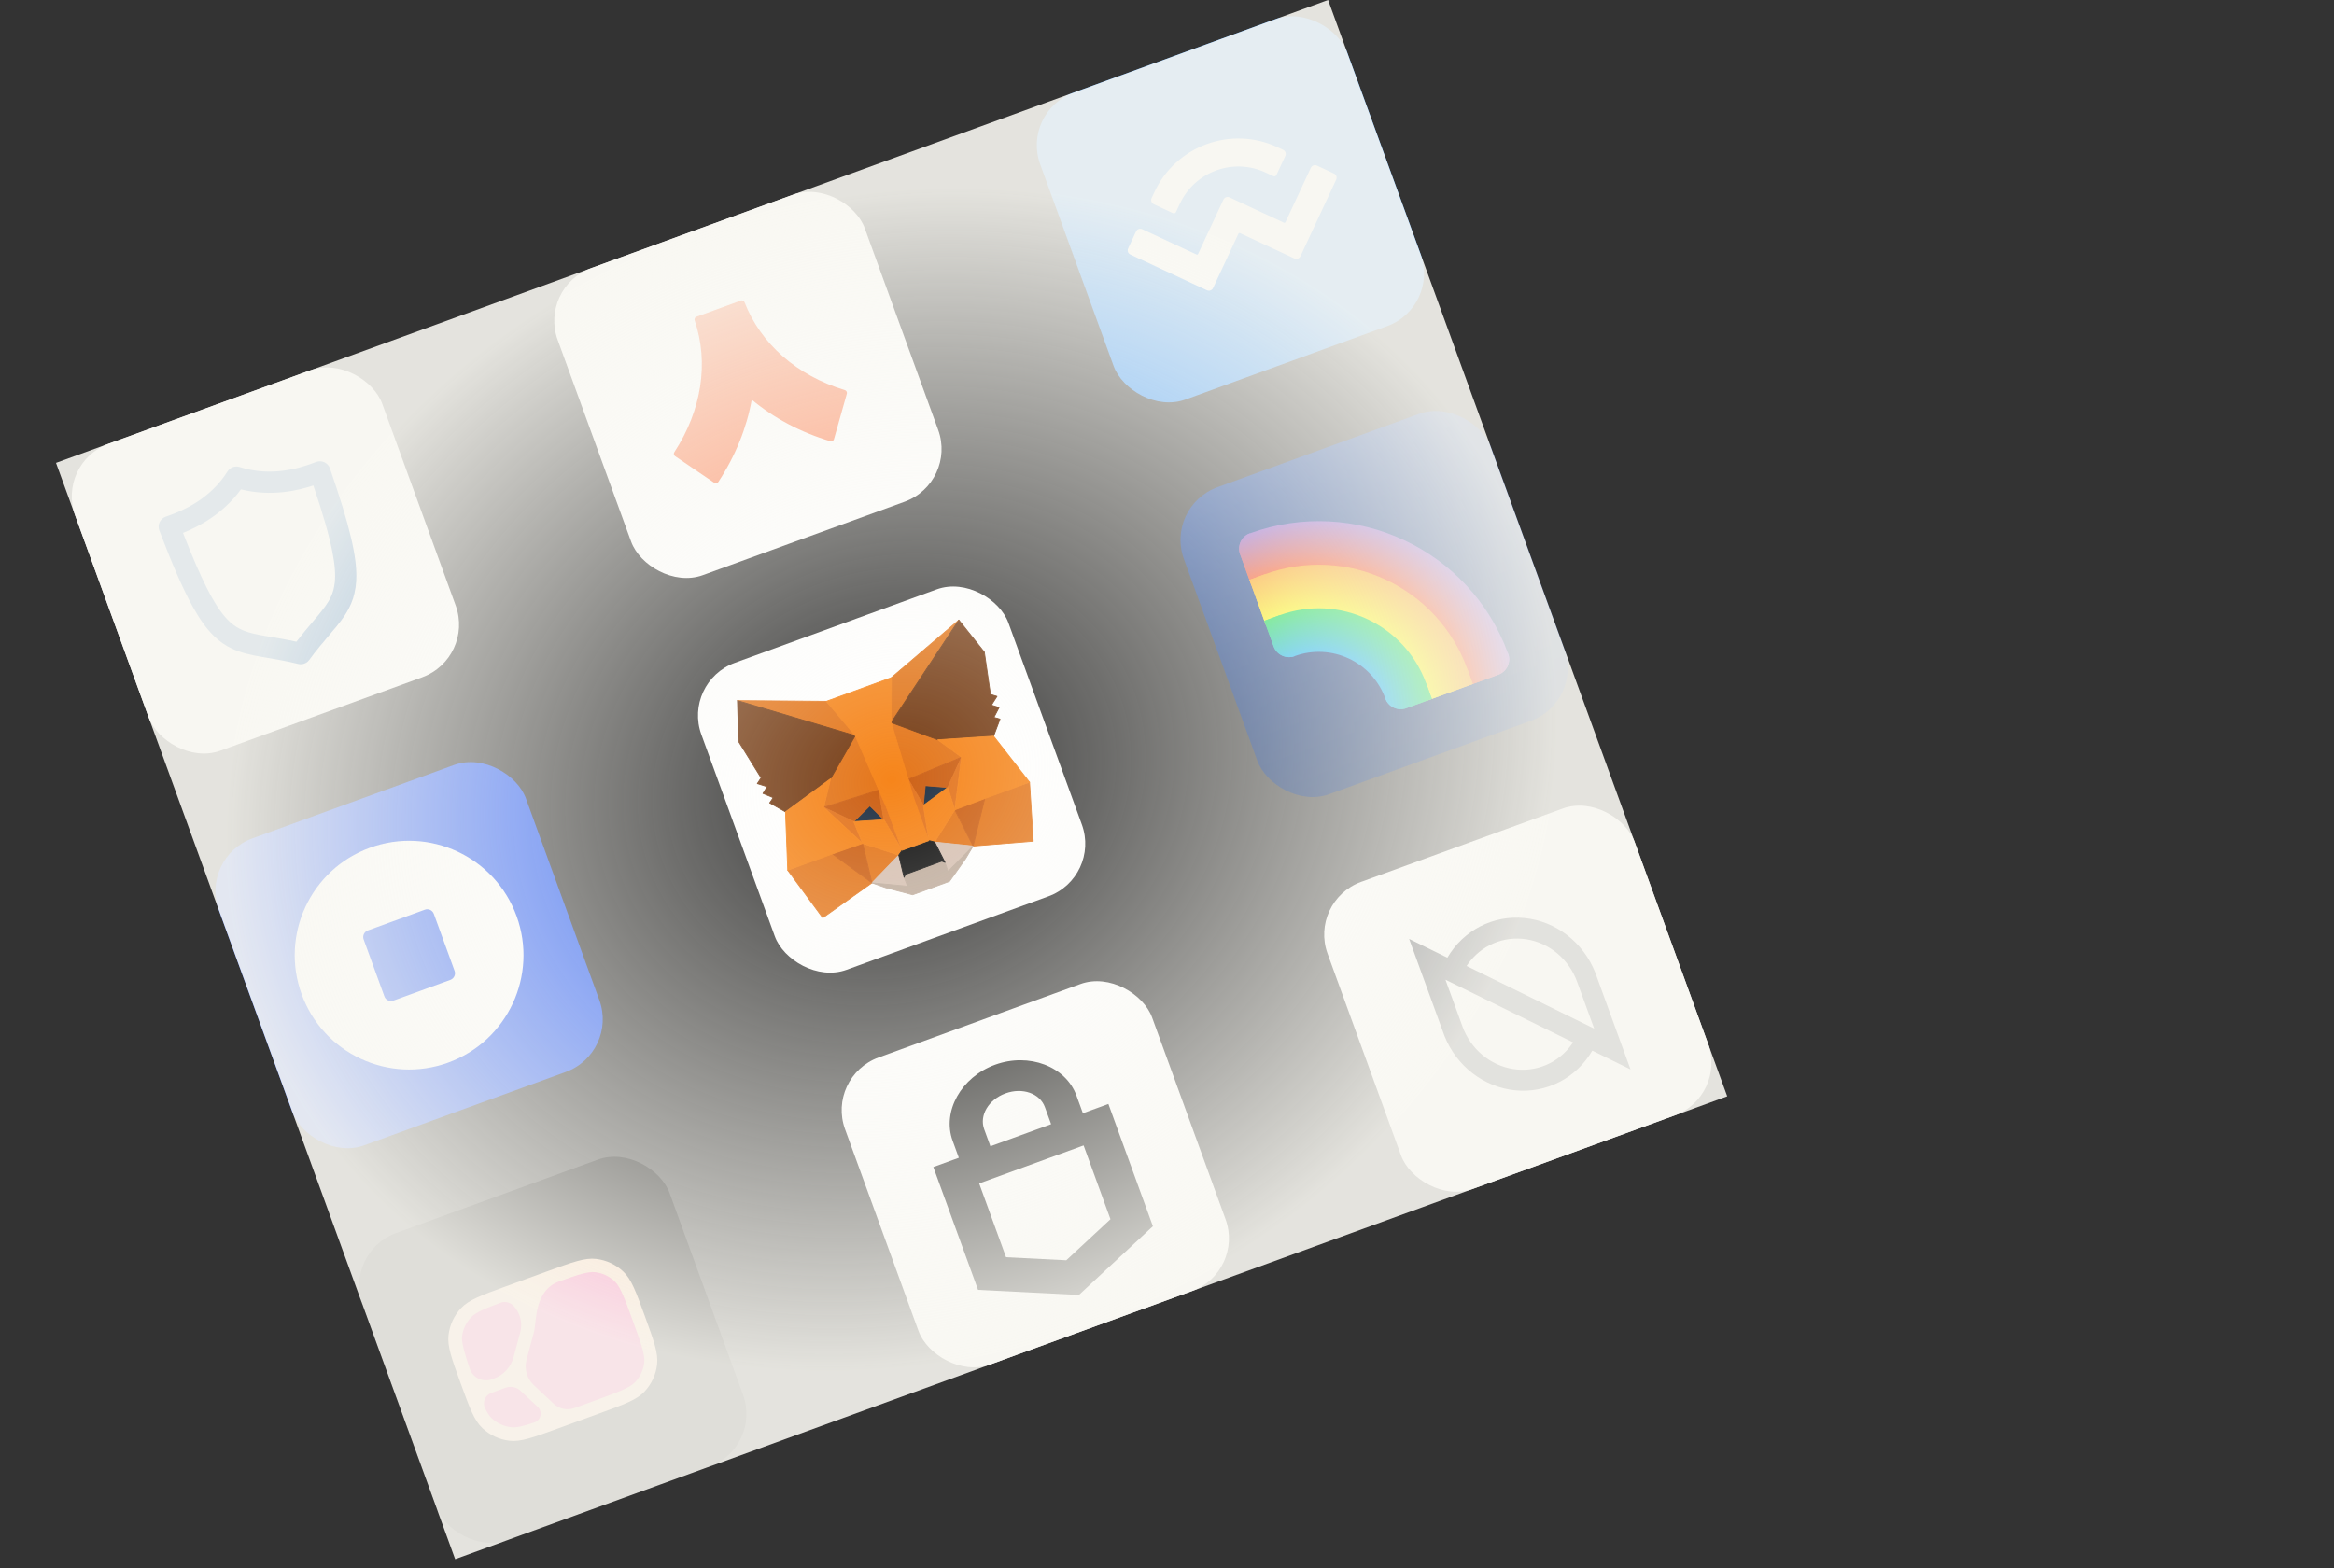 <svg width="250" height="168" viewBox="0 0 250 168" fill="none" xmlns="http://www.w3.org/2000/svg">
<rect x="0" y="0" width="250" height="168" fill="#333333" stroke="none"/>
<rect x="6" y="49.593" width="35" height="35" rx="6" transform="rotate(-20 6 49.593)" fill="white"/>
<path fill-rule="evenodd" clip-rule="evenodd" d="M33.88 49.49C34.168 49.385 34.483 49.405 34.757 49.532C35.032 49.665 35.246 49.901 35.343 50.186C36.407 53.267 37.141 55.654 37.596 57.589C38.056 59.523 38.233 61.018 38.151 62.31C38.093 63.175 37.911 63.94 37.624 64.638C37.234 65.566 36.683 66.337 36.055 67.106C35.787 67.436 35.504 67.768 35.207 68.117C34.575 68.86 33.879 69.677 33.127 70.704C32.856 71.076 32.388 71.246 31.941 71.135C30.687 70.83 29.614 70.65 28.643 70.486C28.428 70.449 28.217 70.414 28.01 70.378C26.871 70.176 25.834 69.965 24.821 69.484C24.148 69.17 23.503 68.724 22.904 68.133C22.094 67.346 21.359 66.304 20.583 64.893C19.547 63.006 18.441 60.446 17.065 56.839C16.957 56.558 16.963 56.241 17.089 55.963C17.216 55.689 17.451 55.47 17.739 55.365L18.18 55.205C19.544 54.714 22.502 53.486 24.365 50.515C24.642 50.077 25.181 49.88 25.676 50.038C29.013 51.116 32.068 50.156 33.433 49.653L33.88 49.49ZM35.861 62.37C35.945 61.56 35.877 60.508 35.589 59.064C35.246 57.338 34.592 55.062 33.565 52.014C31.945 52.552 29.078 53.246 25.808 52.434C23.824 55.152 21.182 56.463 19.602 57.096C20.568 59.573 21.388 61.475 22.123 62.935C22.962 64.597 23.682 65.668 24.349 66.362C24.79 66.824 25.201 67.123 25.648 67.356C26.244 67.669 26.924 67.858 27.82 68.032C28.191 68.104 28.596 68.172 29.037 68.246C29.823 68.378 30.723 68.528 31.749 68.755C32.377 67.936 32.96 67.251 33.471 66.65C33.625 66.469 33.772 66.296 33.912 66.129C34.628 65.28 35.139 64.606 35.454 63.92C35.663 63.455 35.798 62.981 35.861 62.37Z" fill="#3375BB"/>
<rect x="57.683" y="30.782" width="35" height="35" rx="6" transform="rotate(-20 57.683 30.782)" fill="white"/>
<path d="M79.356 32.205L74.594 33.938C74.435 33.996 74.355 34.171 74.409 34.332C75.946 38.854 75.157 43.965 72.228 48.448C72.135 48.59 72.172 48.781 72.312 48.876L76.505 51.728C76.648 51.825 76.844 51.788 76.938 51.644C78.774 48.853 79.976 45.855 80.523 42.819C82.893 44.794 85.742 46.317 88.942 47.275C89.106 47.324 89.28 47.227 89.327 47.061L90.706 42.181C90.752 42.018 90.658 41.848 90.495 41.799C85.37 40.248 81.481 36.84 79.751 32.387C79.689 32.229 79.515 32.147 79.356 32.205Z" fill="#FF875B"/>
<rect x="109.366" y="11.971" width="35" height="35" rx="6" transform="rotate(-20 109.366 11.971)" fill="#3B99FC"/>
<path d="M123.656 20.569C125.971 15.605 131.872 13.457 136.836 15.772L137.433 16.051C137.682 16.166 137.789 16.462 137.673 16.71L136.72 18.753C136.662 18.878 136.515 18.931 136.391 18.873L135.568 18.49C132.105 16.875 127.989 18.373 126.374 21.837L125.963 22.717C125.905 22.841 125.758 22.895 125.634 22.837L123.59 21.884C123.342 21.768 123.234 21.473 123.35 21.225L123.656 20.569ZM141.063 17.743L142.882 18.591C143.13 18.707 143.237 19.002 143.121 19.25L139.297 27.452C139.181 27.7 138.886 27.808 138.638 27.692C138.638 27.692 138.638 27.692 138.638 27.692L132.817 24.978C132.755 24.949 132.681 24.976 132.652 25.038C132.652 25.038 132.652 25.038 132.652 25.038L129.938 30.859C129.822 31.107 129.527 31.214 129.279 31.099C129.279 31.099 129.279 31.099 129.279 31.099L121.077 27.274C120.828 27.158 120.721 26.863 120.837 26.615L121.685 24.796C121.801 24.548 122.096 24.44 122.344 24.556L128.165 27.27C128.227 27.299 128.301 27.273 128.33 27.21C128.33 27.21 128.33 27.21 128.33 27.21L131.044 21.389C131.16 21.141 131.455 21.034 131.703 21.149C131.703 21.149 131.703 21.149 131.703 21.149L137.524 23.864C137.586 23.893 137.66 23.866 137.689 23.804L140.404 17.983C140.519 17.735 140.814 17.627 141.063 17.743Z" fill="white"/>
<rect x="21.391" y="91.879" width="35" height="35" rx="6" transform="rotate(-20 21.391 91.879)" fill="#2C5FF6"/>
<path fill-rule="evenodd" clip-rule="evenodd" d="M48.011 113.85C54.368 111.536 57.646 104.506 55.332 98.149C53.018 91.791 45.989 88.513 39.631 90.827C33.274 93.141 29.996 100.171 32.31 106.528C34.624 112.886 41.653 116.164 48.011 113.85ZM39.399 99.691C39.01 99.833 38.809 100.263 38.95 100.652L41.174 106.76C41.315 107.15 41.746 107.35 42.135 107.209L48.243 104.986C48.632 104.844 48.833 104.413 48.691 104.024L46.468 97.916C46.326 97.527 45.896 97.326 45.507 97.468L39.399 99.691Z" fill="white"/>
<rect x="73.074" y="73.068" width="35" height="35" rx="6" transform="rotate(-20 73.074 73.068)" fill="white"/>
<g clip-path="url(#clip0_18_175)">
<path d="M102.703 66.434L95.209 77.801L95.47 72.609L102.703 66.434Z" fill="#E2761B" stroke="#E2761B" stroke-width="0.088" stroke-linecap="round" stroke-linejoin="round"/>
<path d="M78.991 75.064L91.983 79.057L88.512 75.141L78.991 75.064Z" fill="#E4761B" stroke="#E4761B" stroke-width="0.088" stroke-linecap="round" stroke-linejoin="round"/>
<path d="M105.444 85.462L104.234 90.649L110.673 90.129L110.278 83.808L105.444 85.462Z" fill="#E4761B" stroke="#E4761B" stroke-width="0.088" stroke-linecap="round" stroke-linejoin="round"/>
<path d="M84.377 93.235L88.127 98.335L93.394 94.594L89.133 91.399L84.377 93.235Z" fill="#E4761B" stroke="#E4761B" stroke-width="0.088" stroke-linecap="round" stroke-linejoin="round"/>
<path d="M88.961 83.442L88.228 86.503L94.134 84.645L91.654 78.475L88.961 83.442Z" fill="#E4761B" stroke="#E4761B" stroke-width="0.088" stroke-linecap="round" stroke-linejoin="round"/>
<path d="M100.451 79.26L95.117 77.133L97.282 83.499L102.99 81.13L100.451 79.26Z" fill="#E4761B" stroke="#E4761B" stroke-width="0.088" stroke-linecap="round" stroke-linejoin="round"/>
<path d="M93.394 94.594L96.264 91.621L92.393 90.365L93.394 94.594Z" fill="#E4761B" stroke="#E4761B" stroke-width="0.088" stroke-linecap="round" stroke-linejoin="round"/>
<path d="M100.114 90.22L104.234 90.649L102.272 86.769L100.114 90.22Z" fill="#E4761B" stroke="#E4761B" stroke-width="0.088" stroke-linecap="round" stroke-linejoin="round"/>
<path d="M104.234 90.649L100.114 90.22L101.223 92.4L101.542 93.371L104.234 90.649Z" fill="#D7C1B3" stroke="#D7C1B3" stroke-width="0.088" stroke-linecap="round" stroke-linejoin="round"/>
<path d="M93.394 94.594L97.206 94.949L96.836 93.996L96.264 91.621L93.394 94.594Z" fill="#D7C1B3" stroke="#D7C1B3" stroke-width="0.088" stroke-linecap="round" stroke-linejoin="round"/>
<path d="M94.673 87.828L91.45 88.031L93.162 86.344L94.673 87.828Z" fill="#233447" stroke="#233447" stroke-width="0.088" stroke-linecap="round" stroke-linejoin="round"/>
<path d="M98.895 86.291L99.098 84.183L101.504 84.371L98.895 86.291Z" fill="#233447" stroke="#233447" stroke-width="0.088" stroke-linecap="round" stroke-linejoin="round"/>
<path d="M93.394 94.594L92.365 90.223L89.167 91.492L93.394 94.594Z" fill="#CD6116" stroke="#CD6116" stroke-width="0.088" stroke-linecap="round" stroke-linejoin="round"/>
<path d="M102.213 86.638L104.234 90.649L105.478 85.555L102.213 86.638Z" fill="#CD6116" stroke="#CD6116" stroke-width="0.088" stroke-linecap="round" stroke-linejoin="round"/>
<path d="M102.99 81.13L97.282 83.499L98.905 86.287L99.108 84.179L101.515 84.367L102.99 81.13Z" fill="#CD6116" stroke="#CD6116" stroke-width="0.088" stroke-linecap="round" stroke-linejoin="round"/>
<path d="M91.45 88.031L93.172 86.34L94.673 87.828L94.134 84.645L88.228 86.503L91.45 88.031Z" fill="#CD6116" stroke="#CD6116" stroke-width="0.088" stroke-linecap="round" stroke-linejoin="round"/>
<path d="M88.228 86.503L92.393 90.365L91.45 88.031L88.228 86.503Z" fill="#E4751F" stroke="#E4751F" stroke-width="0.088" stroke-linecap="round" stroke-linejoin="round"/>
<path d="M101.515 84.367L102.272 86.769L102.99 81.13L101.515 84.367Z" fill="#E4751F" stroke="#E4751F" stroke-width="0.088" stroke-linecap="round" stroke-linejoin="round"/>
<path d="M94.134 84.645L94.673 87.828L96.635 91.1L95.103 86.409L94.134 84.645Z" fill="#E4751F" stroke="#E4751F" stroke-width="0.088" stroke-linecap="round" stroke-linejoin="round"/>
<path d="M97.282 83.499L97.68 85.459L99.495 90.059L98.905 86.287L97.282 83.499Z" fill="#E4751F" stroke="#E4751F" stroke-width="0.088" stroke-linecap="round" stroke-linejoin="round"/>
<path d="M98.905 86.287L99.495 90.059L100.114 90.219L102.272 86.769L101.515 84.367L98.905 86.287Z" fill="#F6851B" stroke="#F6851B" stroke-width="0.088" stroke-linecap="round" stroke-linejoin="round"/>
<path d="M91.45 88.031L92.393 90.365L96.264 91.621L96.635 91.1L94.673 87.828L91.45 88.031Z" fill="#F6851B" stroke="#F6851B" stroke-width="0.088" stroke-linecap="round" stroke-linejoin="round"/>
<path d="M101.542 93.371L101.223 92.4L100.883 92.266L96.991 93.683L96.836 93.996L97.206 94.949L93.394 94.594L94.868 95.11L97.753 95.872L101.706 94.433L103.436 91.992L104.234 90.649L101.542 93.371Z" fill="#C0AD9E" stroke="#C0AD9E" stroke-width="0.088" stroke-linecap="round" stroke-linejoin="round"/>
<path d="M100.114 90.219L99.495 90.059L96.635 91.1L96.264 91.621L96.836 93.996L96.991 93.683L100.883 92.266L101.223 92.4L100.114 90.219Z" fill="#161616" stroke="#161616" stroke-width="0.088" stroke-linecap="round" stroke-linejoin="round"/>
<path d="M106.094 74.4L105.438 69.869L102.703 66.434L95.455 77.419L100.451 79.26L106.425 78.874L107.115 77.045L106.463 76.861L107.015 75.807L106.195 75.544L106.791 74.614L106.094 74.4Z" fill="#763D16" stroke="#763D16" stroke-width="0.088" stroke-linecap="round" stroke-linejoin="round"/>
<path d="M79.115 79.45L81.525 83.343L81.118 83.958L82.173 84.287L81.724 85.012L82.824 85.465L82.443 86.025L84.137 86.986L88.961 83.442L91.605 78.82L78.991 75.064L79.115 79.45Z" fill="#763D16" stroke="#763D16" stroke-width="0.088" stroke-linecap="round" stroke-linejoin="round"/>
<path d="M106.425 78.874L100.451 79.26L102.99 81.13L102.272 86.769L105.478 85.555L110.278 83.808L106.425 78.874Z" fill="#F6851B" stroke="#F6851B" stroke-width="0.088" stroke-linecap="round" stroke-linejoin="round"/>
<path d="M88.961 83.442L84.137 86.986L84.377 93.235L89.167 91.492L92.393 90.365L88.228 86.503L88.961 83.442Z" fill="#F6851B" stroke="#F6851B" stroke-width="0.088" stroke-linecap="round" stroke-linejoin="round"/>
<path d="M97.282 83.499L95.455 77.419L95.48 72.605L88.512 75.141L91.605 78.82L94.134 84.645L94.942 86.479L96.635 91.1L99.495 90.059L97.832 85.427L97.282 83.499Z" fill="#F6851B" stroke="#F6851B" stroke-width="0.088" stroke-linecap="round" stroke-linejoin="round"/>
</g>
<rect x="124.757" y="54.257" width="35" height="35" rx="6" transform="rotate(-20 124.757 54.257)" fill="url(#paint0_linear_18_175)"/>
<g clip-path="url(#clip1_18_175)">
<path d="M134.029 62.677L135.674 62.078C144.15 58.993 153.523 63.364 156.608 71.84L157.207 73.485L160.496 72.287C161.404 71.957 161.872 70.953 161.542 70.044C157.465 58.843 145.079 53.068 133.878 57.145C132.97 57.475 132.502 58.48 132.832 59.388L134.029 62.677Z" fill="url(#paint1_radial_18_175)"/>
<path d="M157.157 71.641L161.542 70.044C161.872 70.953 161.404 71.957 160.496 72.287L157.755 73.285L157.157 71.641Z" fill="url(#paint2_linear_18_175)"/>
<path d="M133.878 57.145L135.474 61.53L133.83 62.129L132.832 59.388C132.502 58.48 132.97 57.475 133.878 57.145Z" fill="url(#paint3_linear_18_175)"/>
<path d="M133.83 62.129L135.474 61.53C144.254 58.335 153.961 62.861 157.157 71.641L157.755 73.285L152.822 75.081L152.223 73.436C150.02 67.382 143.325 64.26 137.27 66.463L135.625 67.062L133.83 62.129Z" fill="url(#paint4_radial_18_175)"/>
<path d="M152.771 73.237L157.157 71.641L157.755 73.285L153.37 74.881L152.771 73.237Z" fill="url(#paint5_linear_18_175)"/>
<path d="M135.426 66.514L133.83 62.129L135.474 61.53L137.07 65.915L135.426 66.514Z" fill="url(#paint6_linear_18_175)"/>
<path d="M136.424 69.255C136.754 70.163 137.758 70.631 138.667 70.3C142.602 68.868 146.954 70.897 148.386 74.833C148.717 75.741 149.721 76.209 150.629 75.879L153.37 74.881L152.771 73.237C150.457 66.879 143.428 63.601 137.07 65.915L135.426 66.514L136.424 69.255Z" fill="url(#paint7_radial_18_175)"/>
<path d="M148.386 74.833L152.771 73.237L153.37 74.881L150.629 75.879C149.721 76.209 148.717 75.741 148.386 74.833Z" fill="url(#paint8_radial_18_175)"/>
<path d="M138.667 70.3C137.758 70.631 136.754 70.163 136.424 69.255L135.426 66.514L137.07 65.915L138.667 70.3Z" fill="url(#paint9_radial_18_175)"/>
</g>
<rect x="36.782" y="134.165" width="35" height="35" rx="6" transform="rotate(-20 36.782 134.165)" fill="black"/>
<path d="M66.76 136.24C65.961 135.486 64.94 135.01 63.848 134.883C62.651 134.744 61.33 135.225 58.686 136.187C58.151 136.382 56.873 136.847 56.439 137.005C56.005 137.163 54.724 137.629 54.191 137.823C51.552 138.784 50.226 139.266 49.398 140.142C48.643 140.941 48.167 141.962 48.041 143.053C47.902 144.251 48.383 145.572 49.344 148.214C50.306 150.857 50.788 152.179 51.664 153.007C52.462 153.762 53.483 154.238 54.575 154.365C55.772 154.503 57.094 154.022 59.737 153.06C60.272 152.865 61.55 152.4 61.984 152.242C62.418 152.084 63.699 151.618 64.232 151.424C66.871 150.464 68.197 149.981 69.025 149.105C69.779 148.307 70.256 147.285 70.382 146.194C70.521 144.997 70.04 143.676 69.078 141.032C68.116 138.388 67.635 137.068 66.76 136.24Z" fill="#FFCEAA"/>
<path d="M55.752 149.009C55.542 148.813 55.282 148.679 55.001 148.622C54.719 148.564 54.428 148.585 54.158 148.683L52.621 149.242C52.464 149.3 52.32 149.391 52.2 149.507C52.08 149.624 51.986 149.765 51.924 149.92C51.861 150.076 51.832 150.242 51.839 150.41C51.845 150.577 51.886 150.741 51.959 150.892C52.192 151.368 52.415 151.713 52.663 151.947C53.235 152.485 53.964 152.825 54.743 152.917C55.314 152.983 56.082 152.795 57.23 152.407C57.394 152.351 57.541 152.254 57.657 152.125C57.772 151.995 57.852 151.838 57.888 151.669C57.924 151.499 57.916 151.323 57.864 151.158C57.812 150.993 57.718 150.844 57.591 150.726L55.752 149.009Z" fill="#FF3B9A"/>
<path d="M52.919 147.695C53.425 147.511 53.879 147.207 54.243 146.81C54.607 146.413 54.869 145.934 55.009 145.413L55.725 142.743C55.854 142.262 55.861 141.755 55.744 141.27C55.628 140.785 55.393 140.337 55.059 139.966L55.055 139.954C54.896 139.774 54.691 139.64 54.463 139.566C54.235 139.492 53.991 139.48 53.757 139.532C51.991 140.181 50.965 140.604 50.458 141.142C49.918 141.712 49.578 142.441 49.488 143.22C49.418 143.859 49.89 145.411 50.319 146.651C50.399 146.882 50.524 147.095 50.687 147.278C50.85 147.46 51.047 147.608 51.268 147.713C51.489 147.818 51.728 147.878 51.972 147.89C52.217 147.901 52.461 147.864 52.69 147.78L52.919 147.695Z" fill="#FF3B9A"/>
<path d="M65.829 137.272C65.258 136.735 64.53 136.397 63.752 136.306C62.973 136.215 61.831 136.598 59.861 137.311C57.193 138.283 57.481 141.654 57.207 142.675L56.402 145.678C56.273 146.161 56.277 146.669 56.414 147.149C56.551 147.63 56.815 148.064 57.18 148.405L59.316 150.41C59.607 150.684 59.969 150.871 60.361 150.949C60.753 151.028 61.159 150.995 61.533 150.855L61.568 150.843C62.006 150.683 63.359 150.191 63.803 150.029C66.149 149.175 67.445 148.703 68.037 148.078C68.574 147.507 68.914 146.778 69.005 145.999C69.105 145.144 68.634 143.851 67.779 141.503C66.924 139.154 66.456 137.867 65.829 137.272Z" fill="#FF3B9A"/>
<rect x="88.465" y="115.354" width="35" height="35" rx="6" transform="rotate(-20 88.465 115.354)" fill="white"/>
<path d="M115.303 117.389C114.165 114.261 110.228 112.754 106.587 114.079C102.945 115.405 100.899 119.09 102.037 122.217L102.703 124.047L99.972 125.041L104.762 138.201L115.565 138.746L123.49 131.384L118.722 118.283L115.991 119.277L115.303 117.389ZM105.419 120.987C104.882 119.511 105.883 117.81 107.704 117.148C109.525 116.485 111.385 117.145 111.922 118.62L112.588 120.449L106.085 122.816L105.419 120.987ZM118.945 130.632L114.212 135.028L107.76 134.703L104.882 126.796L116.067 122.725L118.945 130.632Z" fill="black"/>
<rect x="140.148" y="96.543" width="35" height="35" rx="6" transform="rotate(-20 140.148 96.543)" fill="white"/>
<path d="M150.935 100.598L155.034 102.61C155.872 101.169 157.09 100.009 158.55 99.258C160.009 98.508 161.653 98.198 163.298 98.363C164.942 98.527 166.521 99.16 167.859 100.191C169.196 101.221 170.238 102.609 170.868 104.197L170.96 104.449L174.648 114.581L170.554 112.568C169.717 114.009 168.5 115.171 167.041 115.923C165.582 116.674 163.939 116.985 162.294 116.822C160.65 116.658 159.071 116.026 157.733 114.996C156.396 113.966 155.353 112.579 154.723 110.992L154.631 110.739L150.935 100.598ZM154.827 104.969L156.655 109.991C157.086 111.172 157.817 112.22 158.77 113.021C159.722 113.821 160.862 114.346 162.065 114.537C163.269 114.729 164.492 114.58 165.603 114.108C166.715 113.636 167.673 112.858 168.375 111.856L168.495 111.682L155.374 105.237L154.827 104.969ZM157.212 103.322L157.093 103.498L170.212 109.941L170.755 110.209L168.928 105.189C168.498 104.007 167.768 102.96 166.815 102.159C165.863 101.359 164.724 100.835 163.521 100.643C162.317 100.451 161.095 100.599 159.984 101.071C158.873 101.543 157.915 102.321 157.212 103.322Z" fill="#23262F"/>
<rect x="6" y="49.593" width="145" height="125" transform="rotate(-20 6 49.593)" fill="url(#paint10_radial_18_175)"/>
<defs>
<linearGradient id="paint0_linear_18_175" x1="142.257" y1="54.257" x2="142.257" y2="89.257" gradientUnits="userSpaceOnUse">
<stop stop-color="#174299"/>
<stop offset="1" stop-color="#001E59"/>
</linearGradient>
<radialGradient id="paint1_radial_18_175" cx="0" cy="0" r="1" gradientUnits="userSpaceOnUse" gradientTransform="translate(141.26 77.427) rotate(-110) scale(21.583)">
<stop offset="0.77" stop-color="#FF4000"/>
<stop offset="1" stop-color="#8754C9"/>
</radialGradient>
<linearGradient id="paint2_linear_18_175" x1="157.182" y1="72.563" x2="161.841" y2="70.867" gradientUnits="userSpaceOnUse">
<stop stop-color="#FF4000"/>
<stop offset="1" stop-color="#8754C9"/>
</linearGradient>
<linearGradient id="paint3_linear_18_175" x1="133.056" y1="57.444" x2="134.752" y2="62.103" gradientUnits="userSpaceOnUse">
<stop stop-color="#8754C9"/>
<stop offset="1" stop-color="#FF4000"/>
</linearGradient>
<radialGradient id="paint4_radial_18_175" cx="0" cy="0" r="1" gradientUnits="userSpaceOnUse" gradientTransform="translate(141.26 77.427) rotate(-110) scale(16.917)">
<stop offset="0.724" stop-color="#FFF700"/>
<stop offset="1" stop-color="#FF9901"/>
</radialGradient>
<linearGradient id="paint5_linear_18_175" x1="153.071" y1="74.059" x2="157.456" y2="72.463" gradientUnits="userSpaceOnUse">
<stop stop-color="#FFF700"/>
<stop offset="1" stop-color="#FF9901"/>
</linearGradient>
<linearGradient id="paint6_linear_18_175" x1="136.248" y1="66.215" x2="134.652" y2="61.829" gradientUnits="userSpaceOnUse">
<stop stop-color="#FFF700"/>
<stop offset="1" stop-color="#FF9901"/>
</linearGradient>
<radialGradient id="paint7_radial_18_175" cx="0" cy="0" r="1" gradientUnits="userSpaceOnUse" gradientTransform="translate(141.26 77.427) rotate(-110) scale(12.25)">
<stop offset="0.595" stop-color="#00AAFF"/>
<stop offset="1" stop-color="#01DA40"/>
</radialGradient>
<radialGradient id="paint8_radial_18_175" cx="0" cy="0" r="1" gradientUnits="userSpaceOnUse" gradientTransform="translate(148.411 75.755) rotate(-20) scale(4.958 13.222)">
<stop stop-color="#00AAFF"/>
<stop offset="1" stop-color="#01DA40"/>
</radialGradient>
<radialGradient id="paint9_radial_18_175" cx="0" cy="0" r="1" gradientUnits="userSpaceOnUse" gradientTransform="translate(137.944 70.874) rotate(-110) scale(4.958 94.025)">
<stop stop-color="#00AAFF"/>
<stop offset="1" stop-color="#01DA40"/>
</radialGradient>
<radialGradient id="paint10_radial_18_175" cx="0" cy="0" r="1" gradientUnits="userSpaceOnUse" gradientTransform="translate(78.5 112.093) rotate(90) scale(62.5 72.5)">
<stop stop-color="#F8F7F1" stop-opacity="0"/>
<stop offset="1" stop-color="#F8F7F1" stop-opacity="0.9"/>
</radialGradient>
<clipPath id="clip0_18_175">
<rect width="35" height="35" fill="white" transform="translate(73.074 73.068) rotate(-20)"/>
</clipPath>
<clipPath id="clip1_18_175">
<rect width="35" height="35" fill="white" transform="translate(124.757 54.257) rotate(-20)"/>
</clipPath>
</defs>
</svg>
